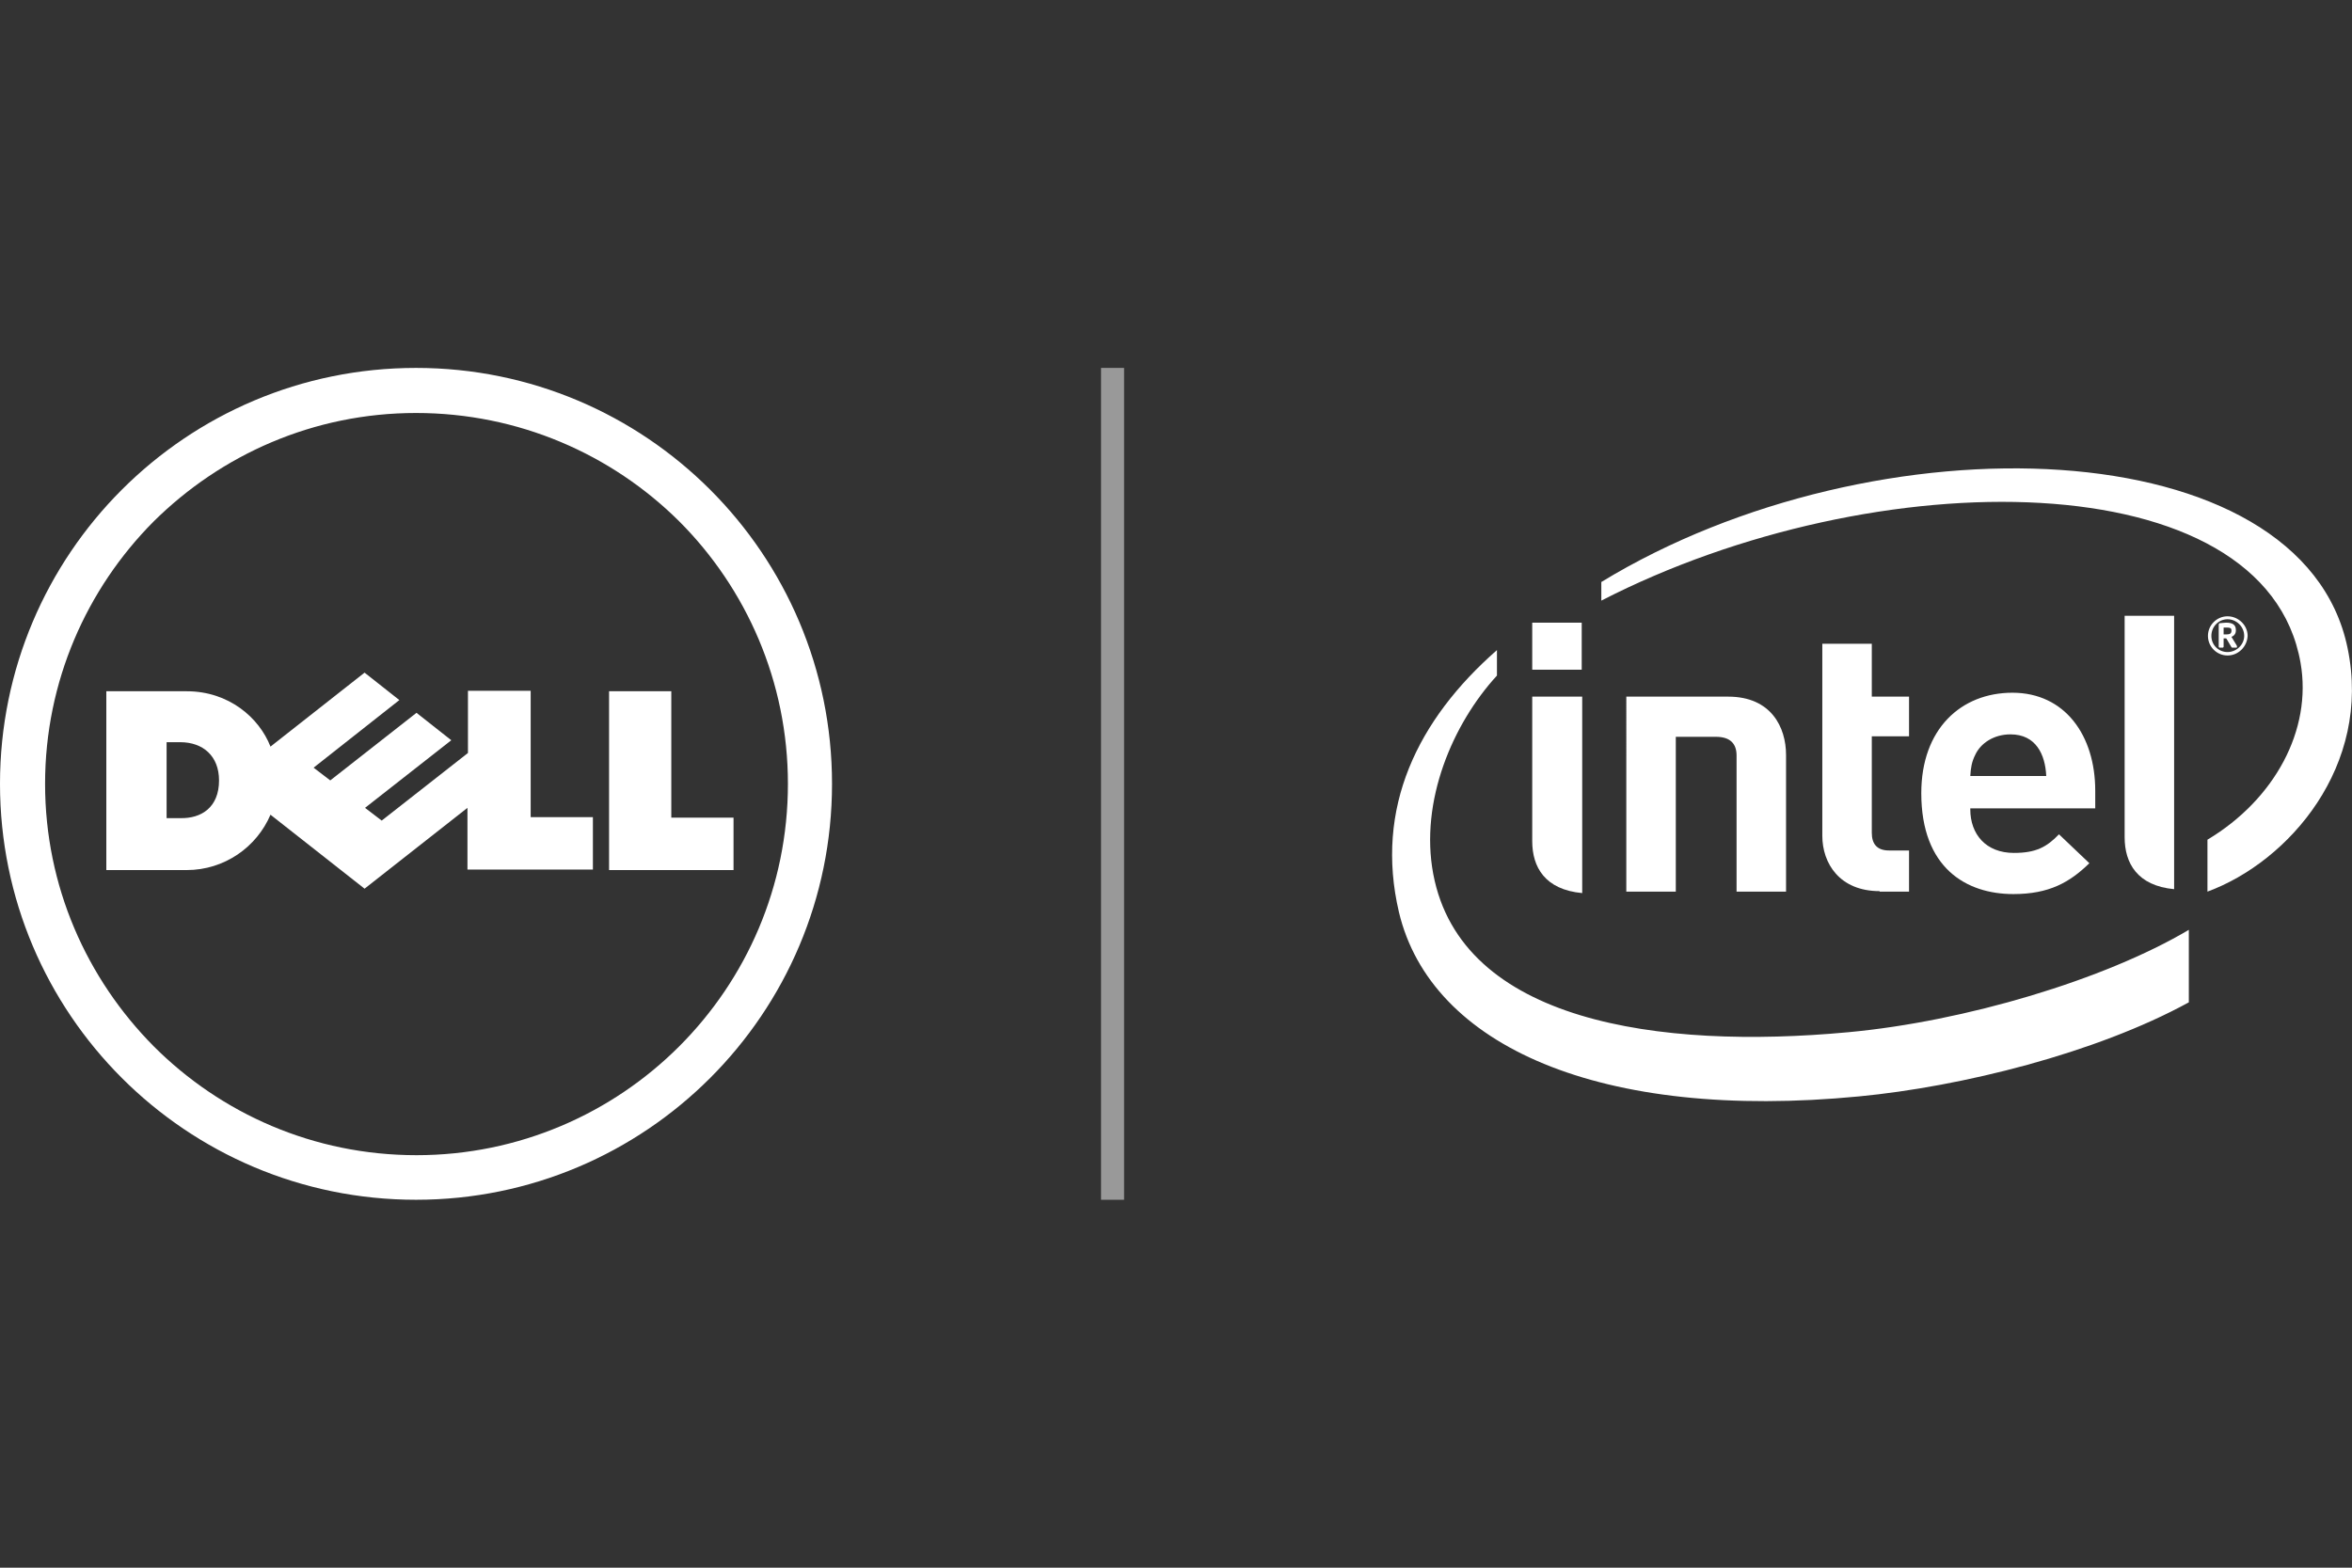 <?xml version="1.0" encoding="utf-8"?>
<!-- Generator: Adobe Illustrator 19.2.1, SVG Export Plug-In . SVG Version: 6.00 Build 0)  -->
<!DOCTYPE svg PUBLIC "-//W3C//DTD SVG 1.1//EN" "http://www.w3.org/Graphics/SVG/1.1/DTD/svg11.dtd">
<svg version="1.1" id="Layer_1" xmlns="http://www.w3.org/2000/svg" xmlns:xlink="http://www.w3.org/1999/xlink" x="0px" y="0px"
	 viewBox="0 0 480 320" style="enable-background:new 0 0 480 320;" xml:space="preserve">
<rect x="0" y="0" width="480" height="320" fill="#333333" stroke="none"/>
<style type="text/css">
	.st0{opacity:0.5;fill:#FFFFFF;}
	.st1{fill:#FFFFFF;}
</style>
<polygon class="st0" points="229.4,244.9 224.7,244.9 224.7,75.1 229.4,75.1 "/>
<g>
	<path class="st1" d="M84.9,84.3c-20.9,0-39.8,8.5-53.6,22.2l0,0C17.7,120.2,9.2,139.1,9.2,160l0,0c0,20.9,8.5,39.8,22.2,53.6l0,0
		C45.1,227.3,64,235.8,85,235.8l0,0c20.9,0,39.9-8.5,53.6-22.2l0,0c13.7-13.7,22.2-32.6,22.2-53.6l0,0c0-20.9-8.5-39.9-22.2-53.6
		l0,0C124.8,92.7,105.8,84.3,84.9,84.3L84.9,84.3 M144.7,100.3L144.7,100.3 M84.9,75.1c46.9,0,84.9,38,84.9,84.9l0,0
		c0,46.9-38,84.9-84.9,84.9l0,0C38,244.9,0,206.9,0,160l0,0C0,113.1,38,75.1,84.9,75.1L84.9,75.1 M25.2,100.3L25.2,100.3"/>
	<path class="st1" d="M44.7,159.3c0-5-3.3-7.8-7.9-7.8H34V167h2.8C41.1,167.1,44.7,164.8,44.7,159.3L44.7,159.3z M95.4,164.9
		l-21,16.5l-19.2-15.1c-2.8,6.6-9.4,11.3-17.1,11.3H21.7v-36.5h16.4c8.6,0,14.8,5.4,17.1,11.3l19.2-15.1l7.1,5.6L64,156.7l3.4,2.6
		L85,145.5l7.1,5.6l-17.6,13.8l3.4,2.6l17.6-13.8V141h12.8v25.8H121v10.7H95.4V164.9L95.4,164.9z M137,166.9h12.7v10.7h-25.4v-36.5
		H137V166.9L137,166.9z"/>
</g>
<path class="st1" d="M377.2,210.7c-38.7,3.6-79-2.1-84.7-32.3c-2.8-14.9,4-30.7,13-40.5v-5.2c-16.2,14.2-25,32.2-20,53.5
	c6.5,27.3,41.1,42.7,93.9,37.6c20.9-2,48.3-8.8,67.3-19.2v-14.8C429.5,200,401,208.5,377.2,210.7z M479.1,132.3
	c-9.2-44.8-96.2-47.7-152.3-13.5v3.8c56-28.8,135.5-28.6,142.7,12.7c2.4,13.7-5.3,27.9-19,36.1V182
	C467.1,175.9,484.1,156.3,479.1,132.3z"/>
<path class="st1" d="M443.7,125.7h-10.1v45.2c0,5.3,2.6,9.9,10.1,10.6V125.7z"/>
<path class="st1" d="M322.9,142.2h-10.2v29.5c0,5.3,2.6,9.9,10.2,10.6V142.2z"/>
<rect x="312.7" y="127.1" class="st1" width="10.1" height="9.6"/>
<path class="st1" d="M383.6,181.9c-8.2,0-11.7-5.7-11.7-11.3v-39.2H382v10.8h7.6v8.1H382V170c0,2.3,1.1,3.6,3.5,3.6h4.1v8.4h-6"/>
<path class="st1" d="M402.1,165.2c0,5.1,3.2,8.9,8.9,8.9c4.5,0,6.7-1.2,9.2-3.8l6.2,5.9c-4,3.9-8.2,6.3-15.5,6.3
	c-9.6,0-18.8-5.3-18.8-20.6c0-13.1,8.1-20.5,18.6-20.5c10.7,0,16.9,8.7,16.9,20v3.6h-25.5 M410.3,149.9c-3.4,0-6.1,1.8-7.2,4.2
	c-0.7,1.4-0.9,2.6-1,4.3h15.5C417.4,154,415.5,149.9,410.3,149.9z"/>
<path class="st1" d="M350.2,150.4c3,0,4.2,1.5,4.2,3.8V182h10.1v-27.9c0-5.6-3-11.9-11.8-11.9h-20.8V182H342v-31.6H350.2z"/>
<g>
	<path class="st1" d="M454.6,133.8c-2.2,0-4-1.8-4-4s1.8-4,4-4s4.1,1.8,4.1,4C458.6,132,456.8,133.8,454.6,133.8z M454.6,126.4
		c-1.8,0-3.3,1.5-3.3,3.4c0,1.9,1.5,3.3,3.3,3.3s3.4-1.5,3.4-3.3C458,127.9,456.4,126.4,454.6,126.4z M456.4,132.2h-0.8
		c-0.1,0-0.1,0-0.2-0.1l-1-1.7l-0.1-0.1c0,0-0.2,0-0.3,0c-0.1,0-0.1,0-0.2,0v1.7c0,0.1-0.1,0.2-0.2,0.2H453c-0.1,0-0.2-0.1-0.2-0.2
		v-4.4c0-0.3,0.1-0.4,0.3-0.4c0.2,0,0.9-0.1,1.2-0.1c1.3,0,2,0.4,2,1.5v0.1c0,0.7-0.4,1.1-0.9,1.3l1.1,1.8v0.1
		C456.6,132.1,456.5,132.2,456.4,132.2z M455.4,128.7c0-0.5-0.3-0.6-0.9-0.6c-0.1,0-0.3,0-0.5,0c-0.1,0-0.1,0-0.2,0v1.4
		c0.1,0,0.6,0,0.6,0C455.1,129.5,455.4,129.3,455.4,128.7L455.4,128.7z"/>
</g>
</svg>
